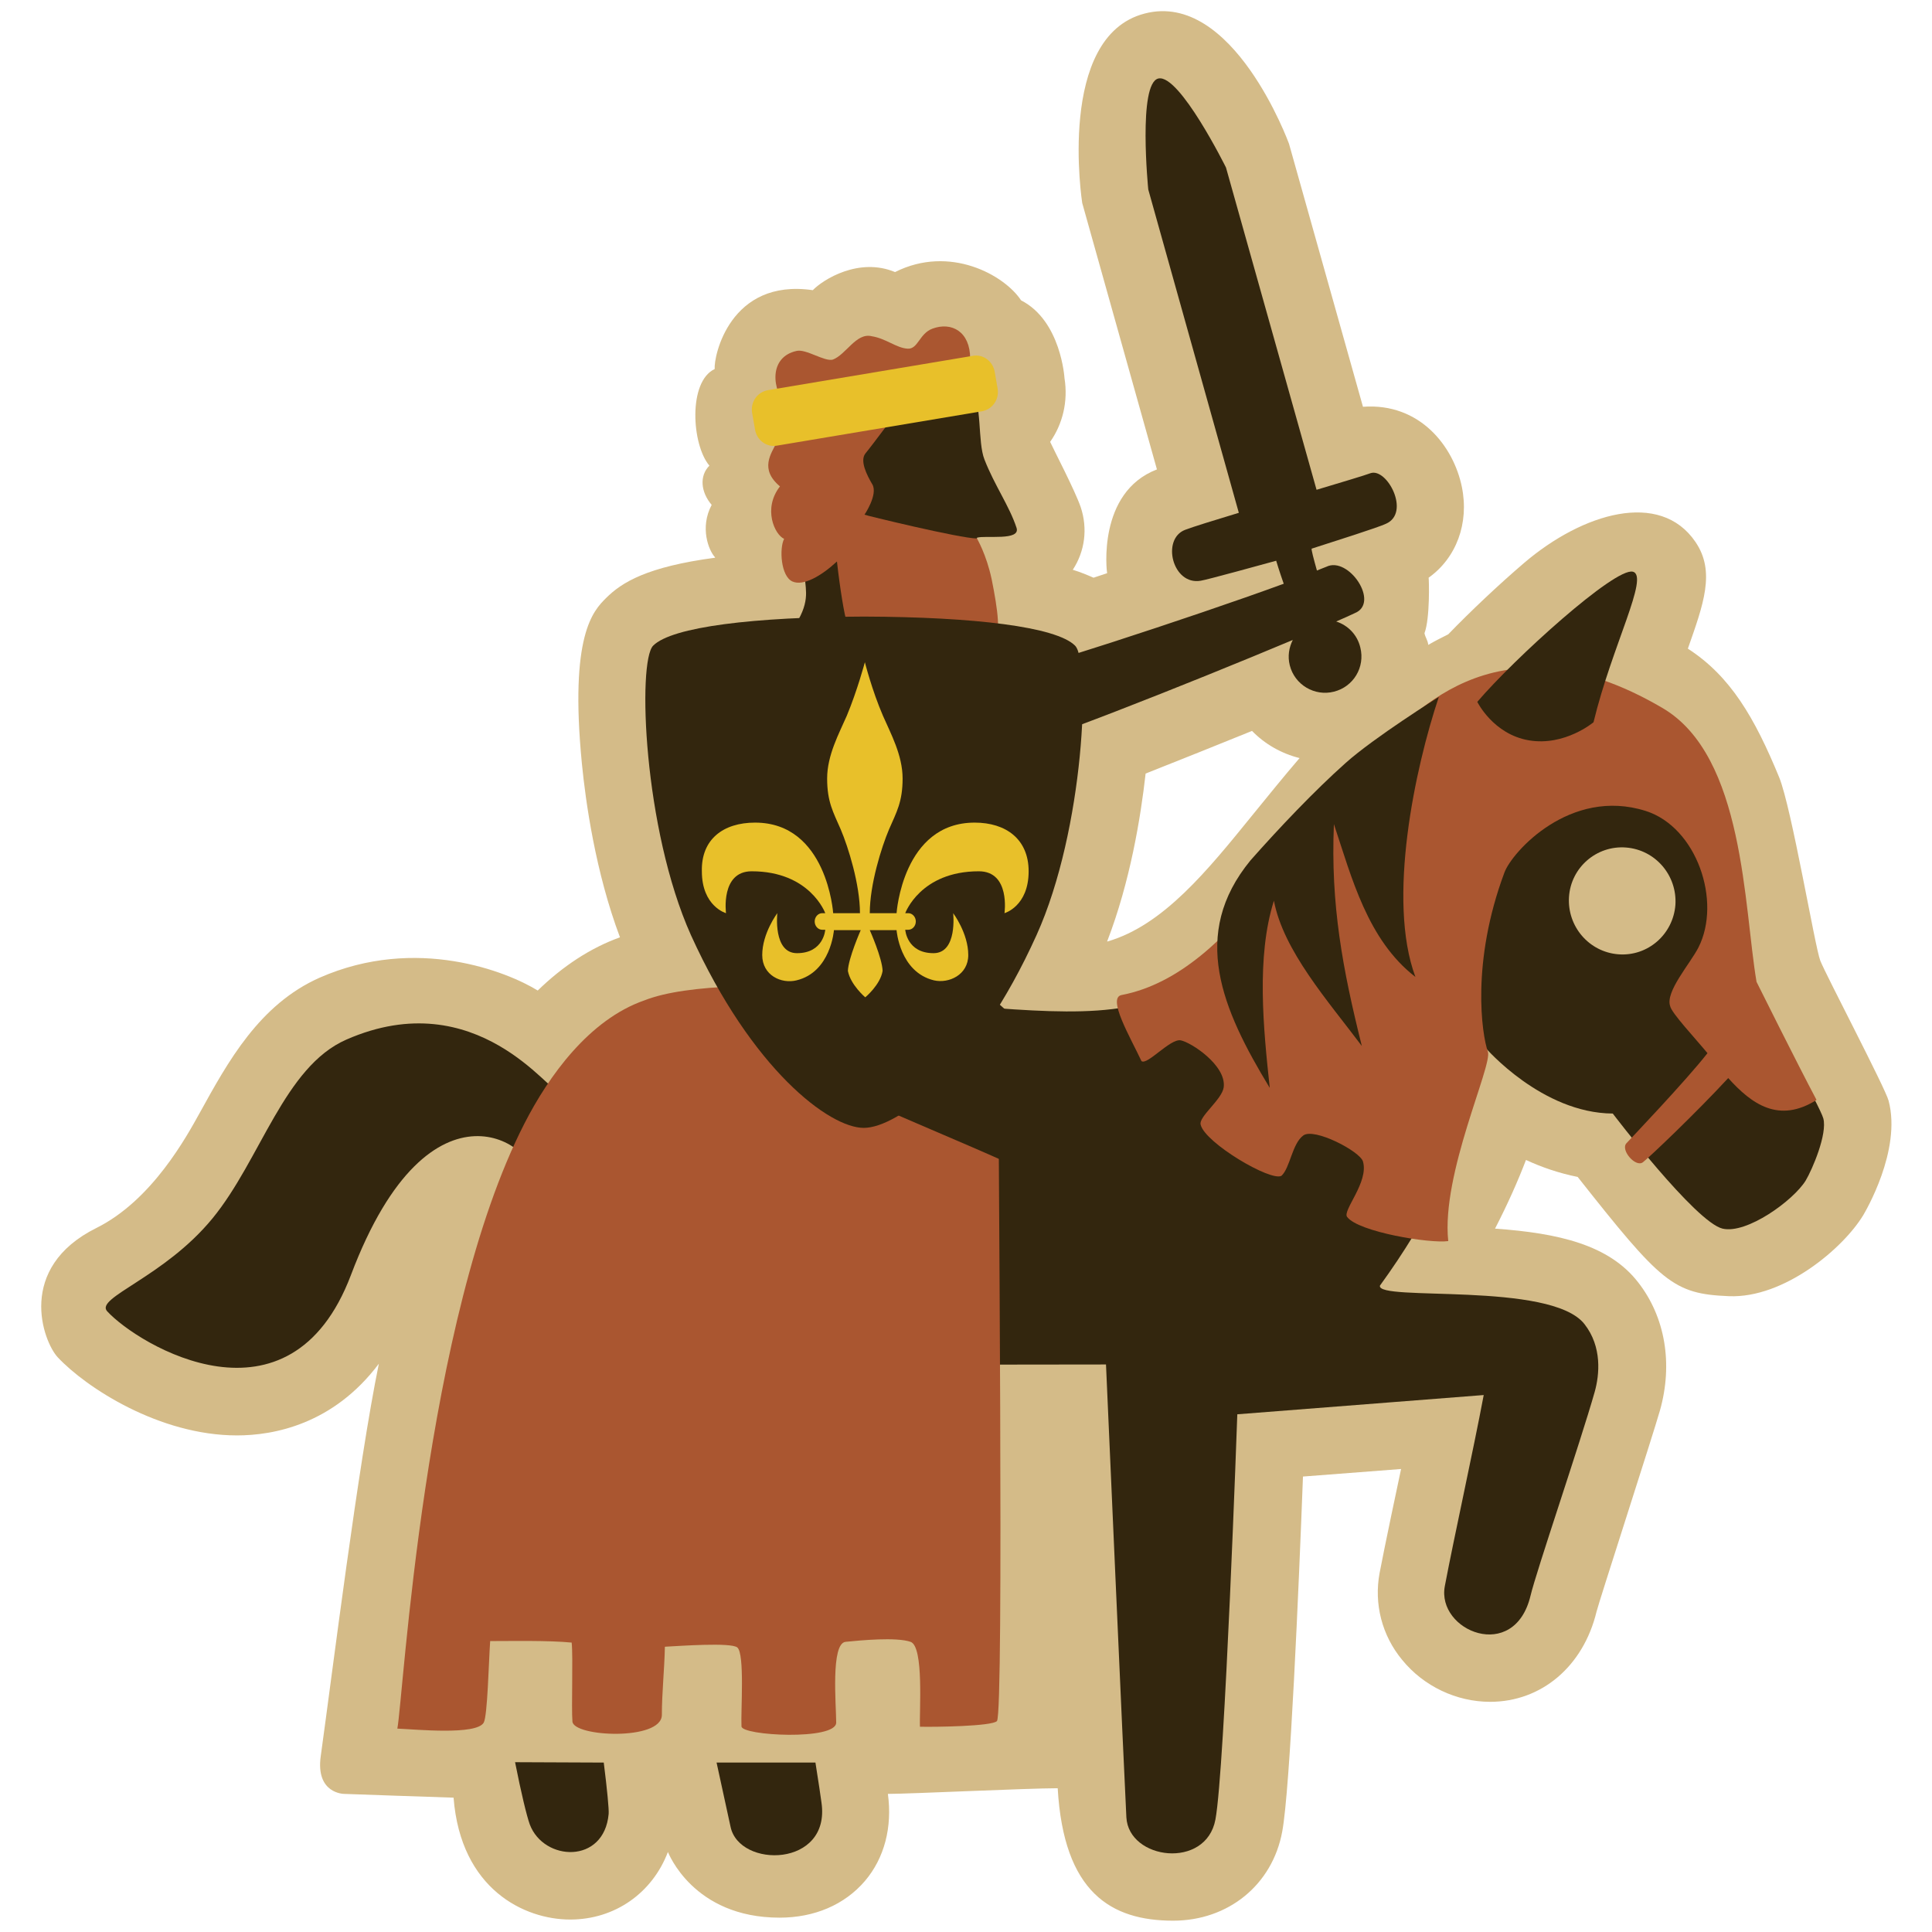 <?xml version="1.0" encoding="utf-8"?>
<!-- Generator: Adobe Illustrator 25.4.1, SVG Export Plug-In . SVG Version: 6.00 Build 0)  -->
<svg version="1.1" id="레이어_1" xmlns="http://www.w3.org/2000/svg" xmlns:xlink="http://www.w3.org/1999/xlink" x="0px"
	 y="0px" viewBox="0 0 512 512" style="enable-background:new 0 0 512 512;" xml:space="preserve">
<style type="text/css">
	.st0{fill:#D4BB88;}
	.st1{fill:#33260E;}
	.st2{fill:#AA5630;}
	.st3{fill:#E8C02A;}
</style>
<g>
	<path class="st0" d="M280.3,473.9c-8,0-39.1,1.5-45,1.5c1.2,8.8-0.9,17-6.1,23.1c-5.4,6.3-13.4,9.7-22.6,9.7
		c-23,0-29.5-17.3-29.6-17.4c-4.1,10.8-14,17.9-25.9,17.9c-12.1,0-29-8-30.9-32.3c-0.9,0-29-1-29-1s-7.6,0-6.2-10
		c3.1-22.3,9.9-77.2,15.4-104c-12.1,16.1-27.9,19-37.6,19l0,0c-20.6,0-40-12.7-47.5-20.7c-3.9-4.2-11.1-23.7,10.3-34.3
		c14.8-7.4,23.9-24.3,27.4-30.6c7.4-13.4,15.7-28.6,31.7-35.7c25.7-11.3,49.9-1.5,57.8,3.4c6.7-6.5,14-11.3,21.8-14.1
		c-6.5-17.3-9.1-35.9-10.1-46.1c-3.3-34,3-40.4,6.4-43.8c4.2-4.2,10.9-8.3,28.9-10.7c0,0,0,0,0-0.1c-1.7-1.8-4.1-7.9-0.9-13.9
		c-2.9-3.4-3.3-7.7-0.6-10.4c-4.7-5.5-5.7-22.3,1.4-25.6c-0.3-3.3,4-24.1,26-20.9c2.7-2.8,12.2-8.8,21.8-4.8
		c14.5-7.3,29,0.8,33.4,7.5c10.6,5.4,11.5,20.6,11.5,20.6c1,6.2-0.5,12.2-3.8,16.9c0.8,1.8,6.6,12.9,8.1,17.3
		c1.9,5.7,1.1,11.7-2.1,16.6c2,0.6,3.9,1.4,5.5,2.1c1.2-0.4,2.4-0.8,3.6-1.2c-0.1-0.3-2.7-21.4,13.2-27.5l-19.8-70.6
		c0,0-6.9-44.1,16.5-50.2c23.5-6.2,38.3,34.5,38.3,34.5l19.6,69.7c15.1-1.1,24,10.5,26.2,21.2c2,9.7-1.5,18.9-8.8,24.1
		c0.1,0.4,0.4,10.8-1.1,14.7c0.2,1.1,0.9,1.9,1,3.1c1.7-1,3.5-1.9,5.3-2.8c5.9-6.1,13.3-13.1,20.2-19c15.4-13.1,35.9-19.3,45.3-5.5
		c5.4,7.9,2.1,16.6-2,28.3c11.3,7.3,17.7,18.3,24.2,34.1c3.3,8.1,9.5,45.1,10.9,48.6c1.5,3.8,17.2,33.7,18.1,37.1
		c3.5,13.2-6.3,29.6-6.7,30.3c-5.3,8.8-21,22.1-35.6,21.5c-14.8-0.6-17.9-3.5-40.1-31.6c-5-1-9.6-2.6-13.7-4.5
		c-2.1,5.5-4.8,11.6-8.2,18.2c16.9,1.2,30.2,4.3,37.9,14.2c7.2,9.2,9.3,21.6,5.8,34c-2,7-16.2,50.8-16.8,53.3
		c-3.5,14.5-14.6,23.9-28.2,23.9c-8.9,0-17.6-4.1-23.3-11.1c-5.4-6.5-7.5-14.9-6-23c1.1-5.9,5.3-25.8,5.7-27.6l-26,2
		c-1.1,29.1-3.4,83-5.5,94.1c-2.6,14.1-14.3,23.6-28.9,23.6C294.5,509,281.9,501.6,280.3,473.9z M331.8,193.7
		c-9.1,3.7-19.1,7.7-28.2,11.3c-1.3,11.6-4.1,28.7-10.2,44.5l0.1,0c14.8-4.3,26.5-18.8,38.5-33.6c4-4.9,8.1-10,12.4-15
		C339.6,199.7,335.2,197.2,331.8,193.7z"/>
	<g>
		<g>
			<path class="st1" d="M28.4,347.5c8.3,9,48.4,33.2,64.6-9.6c21.2-56.1,50.3-33.4,47.8-25.9c-4.1,12.4,28.4,49.5,29.7,49.6
				c2.6,0.2,122.6,0,122.6,0s4.8,108.7,5.4,120c0.6,11.3,21.1,13.9,23.6,0.6c2.5-13.3,5.8-107.4,5.8-107.4l65.3-5.1
				c-2.8,14.9-7.9,37.9-10.3,50.6c-2.3,11.9,18.4,20.5,22.7,2.6c1.5-6.4,13.2-40.6,17-54c1.3-4.6,2-12-2.7-18
				c-8.9-11.4-55.2-5.9-54.2-10.2c26.3-36.2,28-63,28-63s14.9,17.3,33.7,17.4c0,0,21.9,28.8,29.1,30.5c6.4,1.5,18.7-7.4,22-12.7
				c1.8-3,5.8-12.4,4.7-16.5c-0.9-3.3-14.1-26.4-17.5-35.1c-4.2-11-5.8-36.3-10.7-48.3c-8.9-21.7-15-27.7-33-31.9
				c-55-12.9-81.2,74.9-120.1,85c-35.8,9.4-110.9-20.8-154.1,22.8c-1.6,1.6-21.3-28.6-56-13.4c-16.5,7.2-22.7,31.8-35.5,47.4
				C43.5,338.5,25.1,343.9,28.4,347.5z M415.8,237.7c0.5-7.8,7.3-13.7,15.1-13.1c7.8,0.6,13.6,7.4,13.1,15.2
				c-0.6,7.8-7.3,13.7-15.1,13.1C421.1,252.3,415.3,245.5,415.8,237.7z"/>
		</g>
		<path class="st1" d="M216.1,467.1c0.8,5.1,1.4,9,1.6,10.6c2.5,17.2-21.8,17.5-24.1,6.4c-0.2-1-1.7-7.8-3.7-17H216.1z"/>
		<path class="st1" d="M160,467.1c0.9,7.1,1.4,12.4,1.3,13.6c-1.2,13.4-17.2,12.6-20.9,2.8c-0.8-2.2-2.3-8.4-3.9-16.5L160,467.1
			L160,467.1z"/>
	</g>
	<path class="st2" d="M364.1,199.2c8.5-7.3,31.1-38.3,76.6-11.5c21.6,12.8,21.4,52.5,24.8,72.5c0,0,10.8,21.7,15.9,31.3
		c-10,6.3-17.2,1.1-23.4-5.8c-8.7,9.4-20.8,20.9-22.6,22.3c-1.9,1.5-6-3.2-4.4-5c1.2-1.3,15.8-16.6,21.5-23.9
		c-3.2-3.9-9.6-10.7-9.9-12.5c-1.3-3.8,5.3-11.2,7.5-15.5c6.2-12.2-0.4-31.9-14-36.2c-20-6.3-35.4,10.9-37.4,16.3
		c-8.9,23.8-6,43-4.4,47.5c1.3,3.6-12.4,32.4-10.5,50.2c-4.8,0.7-23.8-2.4-26.8-6.4c-1.3-1.7,5.8-9.2,4.2-14.7
		c-0.8-2.7-12.9-9-15.8-6.9c-3,2.2-3.5,8.6-5.8,10.7c-2.8,1.6-20.2-8.7-21.4-13.5c-0.7-2.1,5.7-6.7,6.1-10
		c0.7-5.8-8.7-11.9-11.4-12.4c-2.8-0.5-8.9,6.7-10.4,5.5c-3-6.4-9.1-16.7-5.3-17.5C328,257.8,346.7,214.3,364.1,199.2z"/>
	<path class="st1" d="M391.5,186c9.8-11.5,36.4-35.6,41.2-34.5c4.5,1.1-5.5,19.6-10.4,39.9c0,0-7.6,6.4-17.1,4.8
		S391.5,186,391.5,186z"/>
	<path class="st1" d="M356.6,202.2c-8.3,7.4-17.6,17.2-25.2,25.8c-16.1,19.6-7.6,39.4,5.1,60.3c-1.7-15.8-3.6-34.7,1.1-49.6
		c2.5,13.2,14.2,26.4,23.3,38.5c-5.1-20.4-8.3-37.5-7.4-58.8c4.7,14.1,8.9,30.7,21.6,40.5c-7.6-20.4-0.1-55.4,6.2-74.2
		C381.3,184.7,364.2,195.4,356.6,202.2z"/>
	<path class="st2" d="M264.5,265.7c0,35.1,1.6,188.4-0.3,190.4c-1.3,1.4-16.7,1.6-20.4,1.5c-0.2-3.9,1.1-21.3-2.5-22.5
		c-3.8-1.3-13.2-0.4-17.2,0s-2.5,16.8-2.5,21.4c0,4.8-25.1,3.5-25.1,1c-0.2-4.2,0.9-19.2-1.1-20.9c-1.6-1.4-15.4-0.4-19.2-0.2
		c-0.1,5.8-0.8,12.2-0.8,18.1c-0.1,6.9-23.5,5.8-23.7,1.7c-0.3-3.6,0.2-17-0.2-20.9c-6.3-0.6-15.3-0.4-21.6-0.4
		c-0.4,5.9-0.7,19.7-1.7,21.6c-1.9,3.4-18,1.8-22.9,1.6c1.6-8.3,7-108.4,33.7-160.4c6.4-12.5,17.1-27.5,31.8-32.6
		C193.6,256.1,264.5,265.7,264.5,265.7z"/>
	<path class="st1" d="M201.4,241.6c0,0-2.2-59.1,8.7-75c4.7-6.8,3.4-10,3.2-13.6c-3-14.9-7.2-35.8-1.6-50.9
		c1.7-4.4,40.9-5.4,45.6,0.8c3.1,4,1.7,14.1,3.6,18.9c2.7,6.9,6.6,12.3,8.5,18.1c1.1,3.5-8.3,1.9-10.5,2.6c0,0-0.7,25.4-0.8,25.6
		c2.6,1,4.6,2.2,5.6,3.8c0.8,1.2,1.3,3.6,1.7,6.9c2.5,0.4,50.5-15.2,74.8-24.1c-1.2-3.4-2-6.1-2-6.1c-3.3,0.9-18.5,5.1-20,5.3
		c-7.5,1.3-10.5-11.1-4.1-13.5c2.1-0.8,7.6-2.5,14.2-4.5l-24-85.7c0,0-2.8-28.2,2.7-29.4c5.6-1.2,17.9,23.6,17.9,23.6l24,85.4
		c7-2.1,12.7-3.8,14.3-4.4c4.4-1.5,10.7,10.5,4.1,13.4c-2.1,1-13.5,4.6-19.7,6.6c-0.1,0.3,0.5,2.6,1.4,5.8c0.9-0.4,1.8-0.7,2.5-1
		c5.9-2.9,14.3,9.6,7.5,12.3c-1.3,0.6-3,1.4-4.9,2.2c3.1,1,5.6,3.5,6.4,6.9c1.3,5.2-1.8,10.4-7,11.7c-5.1,1.3-10.4-1.8-11.7-7
		c-0.6-2.4-0.2-4.7,0.8-6.7c-26.9,11.3-72.5,29.4-76.2,29c0.1,10.7-11.7,58.9-11.7,58.9c22.2,18.3,25.8,24.9,30.1,26.6
		c1.9,0.8,3.9,32.9-2.1,31.9c-13.3-8.3-58.9-25.1-73.3-34.1C197.6,275,201.4,254.4,201.4,241.6z"/>
	<path class="st2" d="M205.8,117.3c1.9-3.8-2.9-8.3,3-9.1c-4.5-5.1-5-13.6,2.3-15.2c2.5-0.6,7.4,2.9,9.6,2.3
		c3.5-1.3,6.2-7.2,10.3-6.2c3.8,0.6,6.5,3.1,9.5,3.3c2.8,0.2,3.1-4,6.6-5.3c5.1-1.9,10,0.8,10,7.9l-17.4,11.5
		c0,0-8.7,11.7-10.3,13.6s0.2,5.6,1.8,8.3c1.5,2.7-2.1,8-2.1,8c0,0.1,25.4,6.3,29.8,6.3c0,0,2.5,4.2,3.9,10.8
		c1.6,7.9,2.7,15.6,0.3,16.1c-4.1,1-37.1-0.3-38.7-4.8c-0.6-1.6-1.8-8.8-2.6-16c-4.1,3.8-8.9,6.6-11.8,5.3
		c-3.1-1.4-3.5-8.8-2.2-11.3c-2.5-1.1-5.7-8-1.1-13.9C201.2,124.3,204.4,120.2,205.8,117.3z"/>
	<path class="st1" d="M173.1,171.1c5-5,26.7-7.6,55.9-7.7c29.2,0.1,50.9,2.7,55.9,7.7c4.2,4.2,2.5,48.6-10.2,76.7
		c-16.1,35.7-36.7,51.1-45.8,51.1s-29.6-15.4-45.8-51.1C170.5,219.7,168.9,175.3,173.1,171.1z"/>
	<path class="st3" d="M200.1,113.9c0.5,2.8,3.1,4.7,5.8,4.2l54.3-9.1c2.8-0.5,4.6-3.1,4.2-5.9l-0.8-4.6c-0.5-2.8-3.1-4.7-5.8-4.2
		l-54.3,9.1c-2.8,0.5-4.6,3.1-4.2,5.9L200.1,113.9z"/>
	<path class="st3" d="M200.1,218c19.1,0,20.7,24,20.7,24h7.1c0-7.6-3.1-17.5-5.1-22.2c-2-4.6-3.6-7.3-3.6-13.5s3.2-12,5.2-16.6
		c2.8-6.7,4.8-14.2,4.8-14.2s1.9,7.5,4.8,14.2c2,4.6,5.2,10.4,5.2,16.6c0,6.2-1.6,8.9-3.6,13.5c-2,4.7-5.1,14.6-5.1,22.2h7.1
		c0,0,1.6-24,20.7-24c8.3,0,14.3,4.4,14.3,12.9c0,9.3-6.4,11.1-6.4,11.1s1.6-11.1-6.8-11.1c-15.5,0-19.5,11.1-19.5,11.1h0.8
		c1.1,0,2,1,2,2.2c0,1.2-0.9,2.2-2,2.2h-0.8c0,0,0.4,6.2,7.5,6.2c6.4,0,5.2-10.6,5.2-10.6s4,5.3,4,11.1c0,5.3-5.2,7.6-9.1,6.7
		c-9.1-2.2-9.9-13.3-9.9-13.3h-7.1c0,0,3.3,7.4,3.4,10.8c-0.6,3.7-4.6,7-4.6,7s-3.9-3.3-4.6-7c0.1-3.3,3.4-10.8,3.4-10.8h-7.1
		c0,0-0.8,11.1-9.9,13.3c-4,1-9.1-1.3-9.1-6.7c0-5.8,4-11.1,4-11.1s-1.2,10.6,5.2,10.6c7.1,0,7.5-6.2,7.5-6.2h-0.8c-1.1,0-2-1-2-2.2
		s0.9-2.2,2-2.2h0.8c0,0-4-11.1-19.5-11.1c-8.3,0-6.8,11.1-6.8,11.1s-6.4-1.8-6.4-11.1C185.8,222.4,191.7,218,200.1,218z"/>
</g>
</svg>
